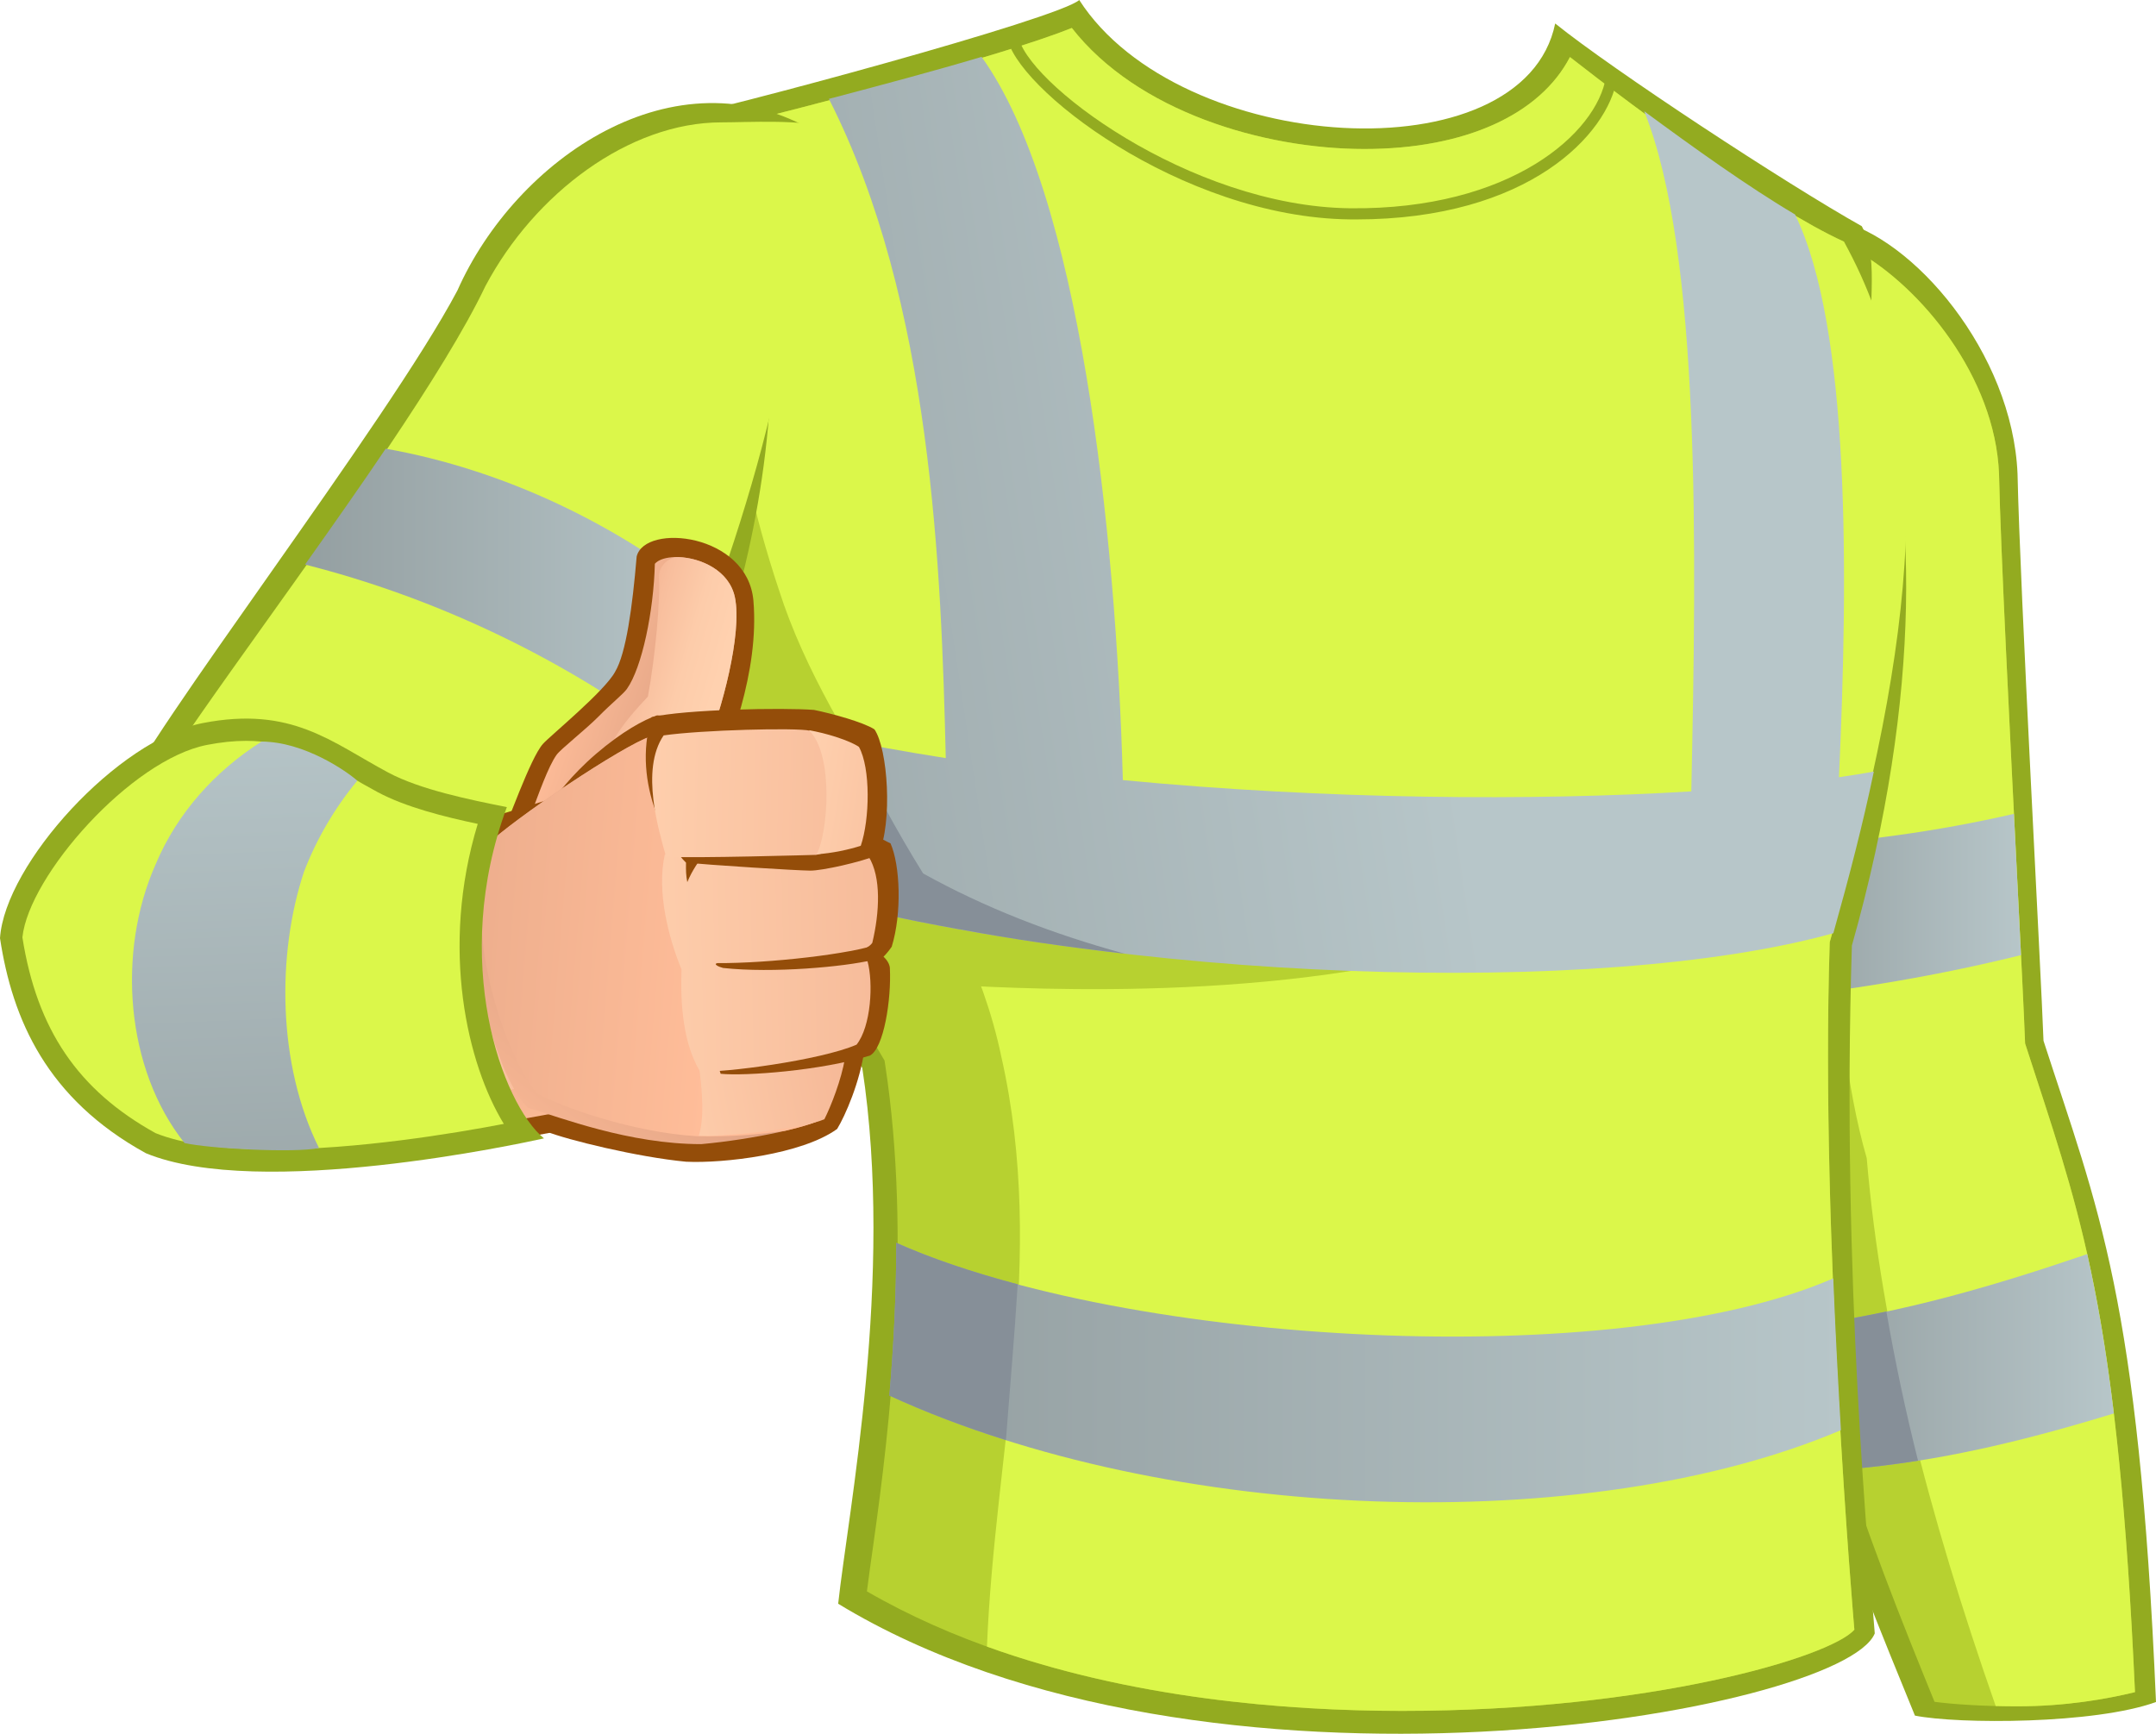 <?xml version="1.0" encoding="utf-8"?>
<!-- Generator: Adobe Illustrator 15.0.0, SVG Export Plug-In . SVG Version: 6.00 Build 0)  -->
<!DOCTYPE svg PUBLIC "-//W3C//DTD SVG 1.1//EN" "http://www.w3.org/Graphics/SVG/1.1/DTD/svg11.dtd">
<svg version="1.1" id="_x30_1_1_" xmlns="http://www.w3.org/2000/svg" xmlns:xlink="http://www.w3.org/1999/xlink" x="0px" y="0px"
	 width="1248.111px" height="1003.844px" viewBox="0 0 1248.111 1003.844" enable-background="new 0 0 1248.111 1003.844"
	 xml:space="preserve">
<g id="Fluo_x5F_Tshirt_x5F_Long_3_">
	<g>
		<path fill="#93AB20" d="M1062.756,127.386c44.549,9.483,102.34,76.934,105.201,147.067c1.432,67.271,13.598,288.055,15.029,328.13
			c31.488,97.33,55.105,148.143,65.125,382.879c-35.426,12.881-114.455,12.893-139.553,7.873
			c-36.867-90.401-89.746-215.872-95.898-347.812C1001.379,403.525,1061.83,154.248,1062.756,127.386z"/>
		<path fill="#B7D130" d="M1167.854,987.95c-20.115,0-37.25-1.189-47.951-2.602c-37.234-91.368-86.32-214.426-92.227-341.14
			c-8.83-189.388,27.193-386.423,42.574-470.56c2.156-11.785,3.822-20.95,5.037-28.062c36.574,20.757,79.646,72.379,81.945,128.676
			c0.924,43.432,6.424,152.88,10.441,232.796c2.191,43.571,4.082,81.197,4.586,95.268l0.064,1.797c0,0,4.281,13.19,6.1,18.76
			c27.951,85.669,47.98,145.928,57.521,356.852C1219.678,983.725,1195.791,987.95,1167.854,987.95z"/>
		<path fill="#DBF74A" d="M1235.945,979.736c-9.541-210.924-29.57-271.183-57.521-356.852c-1.818-5.57-6.1-18.76-6.1-18.76
			l-0.064-1.797c-0.504-14.071-2.395-51.698-4.586-95.268c-4.018-79.916-9.518-189.365-10.441-232.796
			c-2.299-56.297-45.371-107.919-81.945-128.676c-1.215,7.111-2.881,16.276-5.037,28.062
			c-8.707,47.638-8.174,116.812-18.229,214.953c7.408,70.256,5.01,200.386,28.627,281.971
			c8.588,101.624,35.781,206.109,74.66,317.212c4.031,0.101,8.201,0.166,12.545,0.166
			C1195.791,987.95,1219.678,983.725,1235.945,979.736z"/>
		<linearGradient id="SVGID_1_" gradientUnits="userSpaceOnUse" x1="1026.332" y1="524.601" x2="1169.975" y2="524.601">
			<stop  offset="0" style="stop-color:#949FA1"/>
			<stop  offset="1" style="stop-color:#B7C6C9"/>
		</linearGradient>
		<path fill="url(#SVGID_1_)" d="M1165.875,471.211c-44.736,10.315-90.578,16.481-136.725,19.022
			c-1.674,28.797-2.705,58.193-2.818,87.758c48.418-5.166,96.568-13.335,143.643-24.986c-0.688-13.832-1.473-29.458-2.301-45.946
			C1167.1,495.623,1166.494,483.573,1165.875,471.211z"/>
		<linearGradient id="SVGID_2_" gradientUnits="userSpaceOnUse" x1="1045.682" y1="788.426" x2="1223.715" y2="788.426">
			<stop  offset="0" style="stop-color:#949FA1"/>
			<stop  offset="1" style="stop-color:#B7C6C9"/>
		</linearGradient>
		<path fill="url(#SVGID_2_)" d="M1045.682,767.472c6.701,28.588,14.773,56.472,23.533,83.258
			c53.225-4.315,104.197-16.934,154.5-32.349c-4.42-36.746-9.574-66.256-15.418-92.259
			C1154.822,744.419,1101.004,760.14,1045.682,767.472z"/>
		<path fill="#868F98" d="M1045.682,767.472c6.701,28.588,14.773,56.472,23.533,83.258c13.861-1.124,27.564-2.834,41.148-4.988
			c-7.225-28.622-13.295-57.371-18.334-86.377C1076.68,762.625,1061.246,765.408,1045.682,767.472z"/>
	</g>
	<g>
		<g id="T_shirt_long_HV_3_">
			<g>
				<path fill="#93AB20" d="M379.302,70.849C422.241,62.262,612.963,10.734,624.771,0C682.739,90.172,882.054,102.696,900.3,13.596
					c33.279,26.837,133.472,92.679,177.483,117.369c11.283,20.64,1.518,49.984,7.516,78.364
					c24.313,74.604,28.273,191.262-13.238,338.149c-6.131,192.287,10.496,360.955,13.238,398.264
					c-18.609,45.802-388.247,111.643-600.081-17.175c5.724-52.958,32.563-188.575,13.955-310.238
					C427.608,498.097,328.848,312.385,379.302,70.849z"/>
				<path fill="#B7D130" d="M811.841,990.603c-87.475,0-211.317-12.14-309.984-69.2c1.009-7.999,2.345-17.436,3.826-27.917
					c9.335-65.975,22.266-175.549,6.752-276.969l-0.38-2.482l-1.283-2.158c-59.974-100.759-168.346-288.196-120.87-531.298
					c42.965-9.729,185.233-46.055,230.58-64.395c37.72,48.331,110.807,70.092,169.404,70.092
					c58.184,0,101.693-19.956,118.955-53.243c39.429,30.847,115.179,87.095,158.604,106.863
					c50.057,98.417,41.74,228.85-7.781,404.078l-0.43,1.518l-0.051,1.575c-5.389,168.988,13.969,392.331,14.307,396.528
					C1059.373,959.618,954.691,990.603,811.841,990.603z"/>
				<path fill="#DBF74A" d="M1059.184,547.068l0.051-1.575l0.43-1.518c49.521-175.229,63.924-302.8,7.781-404.078
					C1024.02,120.128,948.27,63.88,908.841,33.033c-17.262,33.287-60.771,53.243-118.955,53.243
					c-58.598,0-131.685-21.761-169.404-70.092c-38.786,15.688-148.435,44.519-206.244,58.626
					c-1.453,89.566,7.467,179.073,36.629,266.558c30.058,94.467,107.349,167.465,128.818,270.52
					c26.549,117.567-3.828,228.435-8.332,341.482c82.897,29.911,172.633,37.232,240.488,37.232
					c142.851,0,247.532-30.984,261.649-47.007C1073.152,939.398,1053.795,716.056,1059.184,547.068z"/>
				<g>
					<path fill="#93AB20" d="M784.923,127.048c-1.148,0-2.297-0.006-3.459-0.019c-97.918-1.101-195.215-77.092-198.538-106.27
						l6.399-0.729c3.057,26.831,99.239,99.514,192.211,100.558c93.42,1.016,142.953-43.818,148.148-76.016l6.355,1.027
						C930.923,77.332,885.362,127.048,784.923,127.048z"/>
				</g>
				<path fill="#B7D130" d="M463.749,416.513c77.291,89.458,324.193,133.112,412.219,122.378
					c-118.084,42.939-280.539,33.637-323.479,31.49C513.843,516.706,478.776,437.982,463.749,416.513z"/>
				<linearGradient id="SVGID_3_" gradientUnits="userSpaceOnUse" x1="270.875" y1="370.451" x2="820.5" y2="287.434">
					<stop  offset="0" style="stop-color:#949FA1"/>
					<stop  offset="1" style="stop-color:#B7C6C9"/>
				</linearGradient>
				<path fill="url(#SVGID_3_)" d="M1064.582,449.994c5.359-117.388,6.59-260.012-25.443-325.826
					c-27.322-16.158-59.191-39.034-87.311-59.76c33.045,82.162,30.193,254.469,27.27,393.792
					c-91.243,5.562-211.062,4.771-329.076-6.53c-3.923-144.385-25.082-340.027-81.786-418.751
					c-26.913,8.055-58.477,16.457-88.386,24.333c59.76,117.446,65.041,273.297,67.664,381.67
					c-47.14-7.349-92.458-16.686-133.815-28.313c13.053,38.811,28.49,74.122,44.15,105.69
					c192.998,52.752,469.195,61.495,603.478,24.023c9.266-32.973,17.221-63.697,23.436-93.573
					C1078.523,447.883,1071.768,448.965,1064.582,449.994z"/>
				<linearGradient id="SVGID_4_" gradientUnits="userSpaceOnUse" x1="514.856" y1="794.709" x2="1065.707" y2="794.709">
					<stop  offset="0" style="stop-color:#949FA1"/>
					<stop  offset="1" style="stop-color:#B7C6C9"/>
				</linearGradient>
				<path fill="url(#SVGID_4_)" d="M518.854,719.596c0.002,30.822-1.621,60.796-3.998,88.432
					c161.74,74.383,404.318,82.296,550.851,20.033c-1.563-26.684-3.184-56.542-4.428-87.891
					C935.681,794.918,652.979,779.356,518.854,719.596z"/>
				<path fill="#868F98" d="M518.854,719.596c0.002,30.822-1.621,60.796-3.998,88.432c21.213,9.755,43.857,18.331,67.479,25.778
					c2.265-29.836,4.985-60.041,6.809-90.227C562.998,736.664,539.185,728.653,518.854,719.596z"/>
				<path fill="#868F98" d="M651.025,552.169c-42.394-11.609-81.078-26.714-116.631-46.444
					c-15.329-24.692-29.118-50.261-41.921-76.519c-27.4-5.412-53.824-11.582-78.775-18.598c13.053,38.811,28.49,74.122,44.15,105.69
					c30.799,8.418,63.769,15.697,97.955,21.847c-0.013-0.018-0.024-0.037-0.04-0.056
					C586.062,543.817,617.673,548.317,651.025,552.169z"/>
			</g>
		</g>
		<g>
			<path fill="#93AB20" d="M70.852,461.6c63.336,17.176,249.05,77.291,270.52,81.585c13.955-31.131,99.835-158.877,105.202-327.772
				c18.606-77.292,24.33-118.082,25.763-138.837c-81.585-48.666-173.905,15.743-207.542,91.604
				C224.719,244.039,82.66,428.321,70.852,461.6z"/>
			<path fill="#DBF74A" d="M334.496,528.126c-19.948-5.589-63.938-19.251-106.734-32.544
				c-48.891-15.184-103.395-32.114-138.229-42.122c12.104-20.05,37.953-56.249,63.129-91.502
				c46.609-65.266,104.598-146.467,128.303-196.231c28.511-53.836,83.346-94.878,136.624-94.878c14.766,0,47.299-1.931,61.188,3.221
				c-2.298,22.116-8.655,48.254-24.689,114.863l-3.221,27.911C429.396,325.267,367.692,467.15,341.397,515.36
				C338.735,520.242,336.434,524.463,334.496,528.126z"/>
			<linearGradient id="SVGID_5_" gradientUnits="userSpaceOnUse" x1="176.59" y1="342.129" x2="412.88" y2="342.129">
				<stop  offset="0" style="stop-color:#949FA1"/>
				<stop  offset="1" style="stop-color:#B7C6C9"/>
			</linearGradient>
			<path fill="url(#SVGID_5_)" d="M176.59,326.876c73.419,18.55,145.816,52.558,206.935,97.6
				c9.77-23.453,19.863-49.263,29.355-75.873c-53.974-44.655-121.271-76.734-189.593-88.819
				C208.432,281.853,192.211,304.846,176.59,326.876z"/>
		</g>
	</g>
</g>
<g>
	<g>
		<path fill="#944D09" d="M400.341,647.702c-29.729,3.715-36.995-0.206-75.842,7.025c-90.591,16.849-182.28,36.234-242.278,3.51
			C19.02,616.097-0.727,551.353,11.646,525.51c15.801-33.005,65.837-110.251,144.838-103.227
			c39.328,4.915,74.266,37.393,74.266,37.393s130.09,37.392,157.478,43.187C390.335,532.357,404.556,605.564,400.341,647.702z"/>
		<linearGradient id="SVGID_6_" gradientUnits="userSpaceOnUse" x1="296.587" y1="686.247" x2="224.256" y2="590.038">
			<stop  offset="0.013" style="stop-color:#FFBD99"/>
			<stop  offset="1" style="stop-color:#E3A586"/>
		</linearGradient>
		<path fill="url(#SVGID_6_)" d="M184.4,664.027c-40.762,0-68.197-2.474-94.805-16.854c-39.715-26.644-61.762-64.144-65.836-86.901
			c-1.904-10.647-2.057-25.021,1.58-30.021c0,0,48.455-107.269,132.727-97.435c54.775,22.467,69.521,35.811,69.521,35.811
			s115.871,35.82,123.598,37.22c-5.619,16.857-16.855,120.088-19.313,136.588C287.1,651.032,227.588,661.217,184.4,664.027z"/>
		<linearGradient id="SVGID_7_" gradientUnits="userSpaceOnUse" x1="163.661" y1="763.962" x2="190.699" y2="504.848">
			<stop  offset="6.030000e-006" style="stop-color:#F3B190"/>
			<stop  offset="0.356" style="stop-color:#F6B897"/>
			<stop  offset="0.866" style="stop-color:#FDCBA9"/>
			<stop  offset="1" style="stop-color:#FFD1AF"/>
		</linearGradient>
		<path fill="url(#SVGID_7_)" d="M340.3,620.316c4.438-36.339,7.251-103.567,10.886-114.469c-7.727-1.4-123.598-37.22-123.598-37.22
			s-33.182-29.495-69.521-35.811c-84.271-9.834-130.619,94.802-130.619,94.802c-2.107,8.424-9.131,23.173,34.41,51.26
			C113.473,636.116,190.02,661.042,340.3,620.316z"/>
		<path fill="#944D09" d="M287.632,484.428c-23.175-5.615-83.569-22.821-130.62-30.544c42.135,0,66.363,7.547,71.982,7.723
			C233.207,465.117,276.394,479.513,287.632,484.428z"/>
	</g>
	<g>
		<g>
			<path fill="#944D09" d="M287.632,490.223c6.845-14.748,19.312-51.263,26.684-59.516c4.314-4.826,35.815-30.549,41.786-41.787
				c6.32-10.533,10.007-37.391,12.464-66.712c4.74-19.486,64.281-13.43,67.592,25.635c3.512,41.431-14.396,85.674-23.877,107.44
				C400.692,458.974,296.058,487.061,287.632,490.223z"/>
			<linearGradient id="SVGID_8_" gradientUnits="userSpaceOnUse" x1="326.668" y1="388.748" x2="389.87" y2="409.289">
				<stop  offset="0.013" style="stop-color:#FFBD99"/>
				<stop  offset="1" style="stop-color:#E3A586"/>
			</linearGradient>
			<path fill="url(#SVGID_8_)" d="M307.294,471.789c4.536-12.228,10.158-28.146,14.924-34.764
				c2.421-3.362,16.928-14.718,24.226-22.119c7.908-8.021,14.361-13.053,16.441-15.989c8.841-12.454,15.513-45.107,16.214-72.493
				c7.373-8.429,41.609-3.69,46.348,19.485c4.313,21.084-7.725,65.659-16.852,87.432c0,0,19.461-0.03,20.541,4.742
				C426.503,438.816,336.061,464.333,307.294,471.789z"/>
			<linearGradient id="SVGID_9_" gradientUnits="userSpaceOnUse" x1="354.614" y1="388.385" x2="489" y2="426.701">
				<stop  offset="6.030000e-006" style="stop-color:#F3B190"/>
				<stop  offset="0.113" style="stop-color:#F8BE9D"/>
				<stop  offset="0.282" style="stop-color:#FDCCAA"/>
				<stop  offset="0.43" style="stop-color:#FFD1AF"/>
			</linearGradient>
			<path fill="url(#SVGID_9_)" d="M381.382,333.795c1.051,13.167-2.107,46.878-6.322,69.524
				c-14.22,15.273-26.007,28.726-32.653,59.513c36.188-9.997,84.921-24.245,86.729-24.749c-1.08-4.772-20.541-4.742-20.541-4.742
				c9.127-21.772,21.164-66.348,16.852-87.432c-3.217-15.729-20.012-22.945-32.783-23.335
				C387.7,322.208,381.382,327.476,381.382,333.795z"/>
		</g>
		<g>
			<path fill="#944D09" d="M277.624,474.95c18.961-5.267,43.716-13.166,43.716-13.166s8.952-12.643,23.7-25.286
				c15.249-13.071,27.811-19.801,35.287-22.292c37.57,1.753,58.283-1.057,99.016,5.967c19.298,48.748,30.959,112.641,21.069,187.5
				c-2.46,18.61-11.236,38.625-15.802,45.997c-20.365,14.747-65.836,20.019-87.428,18.962c-27.916-2.634-68.821-12.639-81.11-17.557
				C320.285,643.136,329.767,543.242,277.624,474.95z"/>
			<linearGradient id="SVGID_10_" gradientUnits="userSpaceOnUse" x1="288.181" y1="682.828" x2="359.373" y2="593.634">
				<stop  offset="0.013" style="stop-color:#FFBD99"/>
				<stop  offset="1" style="stop-color:#E3A586"/>
			</linearGradient>
			<path fill="url(#SVGID_10_)" d="M405.96,662.451c-41.903,0-81.461-15.449-100.423-21.067
				c-20.013-20.019-42.135-100.074-20.365-155.199c21.066-18.261,83.954-59.965,94.103-60.392
				c38.191,1.301,70.592,1.396,107.442,7.725c8.957,54.685,4.567,185.391-10.533,214.185
				C469.162,652.269,436.858,659.641,405.96,662.451z"/>
			<linearGradient id="SVGID_11_" gradientUnits="userSpaceOnUse" x1="419.049" y1="542.779" x2="186.152" y2="523.654">
				<stop  offset="0.013" style="stop-color:#FFBD99"/>
				<stop  offset="1" style="stop-color:#E3A586"/>
			</linearGradient>
			<path fill="url(#SVGID_11_)" d="M454.429,654.743c10.641-2.47,18.657-5.033,21.755-7.042
				c15.101-28.794,19.49-159.5,10.533-214.185c-36.851-6.328-69.251-6.424-107.442-7.725c-10.148,0.428-73.036,42.131-94.103,60.392
				c-19.662,49.858,7.726,125.704,25.633,146.77c12.64,7.373,55.126,22.82,93.048,24.929
				C424.218,658.237,438.12,656.966,454.429,654.743z"/>
			<linearGradient id="SVGID_12_" gradientUnits="userSpaceOnUse" x1="507.863" y1="518.596" x2="357.059" y2="547.321">
				<stop  offset="6.030000e-006" style="stop-color:#F3B190"/>
				<stop  offset="1" style="stop-color:#FFD1AF"/>
			</linearGradient>
			<path fill="url(#SVGID_12_)" d="M486.717,433.517c-36.851-6.328-67.669-14.152-105.862-15.453
				c-0.188,0.009-0.418,0.05-0.635,0.084c-3.268,61.727,39.959,145.986,23.633,193.388c3.514,23.524,3.514,36.867,0.703,46.001
				c10.533,1.047,58.637-3.515,72.683-9.486c3.862-7.724,9.831-22.82,11.938-35.463
				C495.822,572.705,495.257,485.652,486.717,433.517z"/>
			<path fill="#944D09" d="M400.868,487.59c6.145,2.104,81.284-9.834,93.223-9.481c6.321,1.58,17.029,8.248,21.419,10.18
				c5.619,12.643,6.672,40.559,0.703,59.869c-2.107,3.162-4.741,5.795-4.741,5.795s3.687,3.162,3.687,6.844
				c0.876,17.91-3.512,46.176-11.587,50.387c-28.44,8.78-72.33,11.942-86.377,10.533
				C412.981,611.183,402.448,504.443,400.868,487.59z"/>
			<linearGradient id="SVGID_13_" gradientUnits="userSpaceOnUse" x1="578.754" y1="551.982" x2="351.686" y2="556.434">
				<stop  offset="6.030000e-006" style="stop-color:#F3B190"/>
				<stop  offset="0.105" style="stop-color:#F4B594"/>
				<stop  offset="0.999" style="stop-color:#FFD1AF"/>
			</linearGradient>
			<path fill="url(#SVGID_13_)" d="M405.255,620.316c-11.232-18.261-11.232-45.649-10.707-58.992
				c-7.373-17.905-14.57-44.944-9.654-66.711c8.426,0,16.5,2.982,16.5,2.982s48.193-8.428,69.875-8.601
				c6.495,2.545,26.86,5.708,31.601,7.023c7.375,11.851,6.321,32.301,2.107,49.86c-2.808,4.562-16.853,7.724-16.853,7.724
				s7.021,2.104,14.045,2.809c3.512,12.638,2.106,37.924-6.322,48.458C474.781,613.992,417.897,621.365,405.255,620.316z"/>
			<path fill="#944D09" d="M415.265,557.639c-2.459,0.524,0.525,2.108,3.336,2.805c28.789,3.162,70.224-0.696,86.376-4.562
				c1.229-2.629,3.16-6.668,4.038-9.477C493.391,552.372,444.935,557.81,415.265,557.639z"/>
			<path fill="#944D09" d="M405.96,496.371c-1.758-0.353-7.727-3.515-9.131-3.515c0.965,4.038-0.525,10.27,1.053,17.905
				C400.692,503.742,404.905,498.475,405.96,496.371z"/>
			<path fill="#944D09" d="M377.167,415.259c18.961-4.566,76.545-5.619,94.102-4.215c10.27,2.105,28.354,7.02,34.938,11.238
				c7.727,11.146,10.707,53.717,2.28,72.68c-10.445,4.302-32.477,9.128-39.324,9.128c-6.847,0-61.095-3.334-72.157-4.739
				C387.878,490.575,365.405,454.936,377.167,415.259z"/>
			<linearGradient id="SVGID_14_" gradientUnits="userSpaceOnUse" x1="577.48" y1="462.368" x2="357.668" y2="457.921">
				<stop  offset="6.030000e-006" style="stop-color:#F3B190"/>
				<stop  offset="1" style="stop-color:#FFD1AF"/>
			</linearGradient>
			<path fill="url(#SVGID_14_)" d="M472.497,494.962c0,0-71.98,2.104-86.904,1.055c-4.037-14.572-15.098-50.211-1.404-70.225
				c22.123-3.161,76.721-4.566,84.621-2.721c5.794,1.845,22.912,8.16,28.179,11.851c4.74,13.426,0.527,46.344-3.95,54.512
				C487.507,491.539,472.497,494.962,472.497,494.962z"/>
			<linearGradient id="SVGID_15_" gradientUnits="userSpaceOnUse" x1="575.997" y1="475.194" x2="461.498" y2="457.304">
				<stop  offset="6.030000e-006" style="stop-color:#F3B190"/>
				<stop  offset="1" style="stop-color:#FFD1AF"/>
			</linearGradient>
			<path fill="url(#SVGID_15_)" d="M497.25,432.464c-5.267-3.69-19.224-8.076-28.967-9.658c14.921,14.22,10.71,61.269,4.391,71.803
				c8.954-0.524,19.31-2.81,25.631-4.915C503.571,474.247,504.031,444.75,497.25,432.464z"/>
		</g>
	</g>
</g>
<g>
	<path fill="#93AB20" d="M117.369,418.659C68.293,428.201,2.863,500.244,0,543.184c7.16,47.233,27.197,93.034,84.451,124.525
		c65.838,27.195,217.56-5.725,230.44-8.588c-24.331-20.041-54.389-103.055-21.469-191.796
		c-21.471-4.295-50.161-10.118-68.704-20.038C191.838,429.7,168.896,408.642,117.369,418.659z"/>
	<path fill="#DBF74A" d="M157.543,665.519c-29.223,0-51.936-3.18-67.527-9.453c-44.797-24.843-68.613-59.864-77.049-113.333
		c3.713-35.75,62.932-102.888,106.863-111.43c8.145-1.582,15.566-2.354,22.68-2.354c24.545,0,41.137,9.632,60.348,20.785
		c5.041,2.925,10.25,5.949,15.785,8.911c16.275,8.706,38.511,14.272,57.921,18.385c-21.942,72.287-5.934,139.303,15.096,173.698
		c-29.504,5.651-84.837,14.79-134.11,14.79C157.543,665.519,157.549,665.519,157.543,665.519z"/>
	<linearGradient id="SVGID_16_" gradientUnits="userSpaceOnUse" x1="152.302" y1="778.699" x2="137.235" y2="402.025">
		<stop  offset="0" style="stop-color:#949FA1"/>
		<stop  offset="1" style="stop-color:#B7C6C9"/>
	</linearGradient>
	<path fill="url(#SVGID_16_)" d="M90.174,500.244c-22.805,51.314-17.316,118.919,16.641,161.56
		c14.027,3.233,63.871,5.905,77.85,2.887c-24.025-48.145-24.545-112.351-8.611-160.153c7.139-18.563,17.621-36.637,30.775-52.513
		c-6.084-5.456-30.775-22.631-55.42-22.633C124.576,446.35,102.592,470.753,90.174,500.244z"/>
</g>
</svg>
